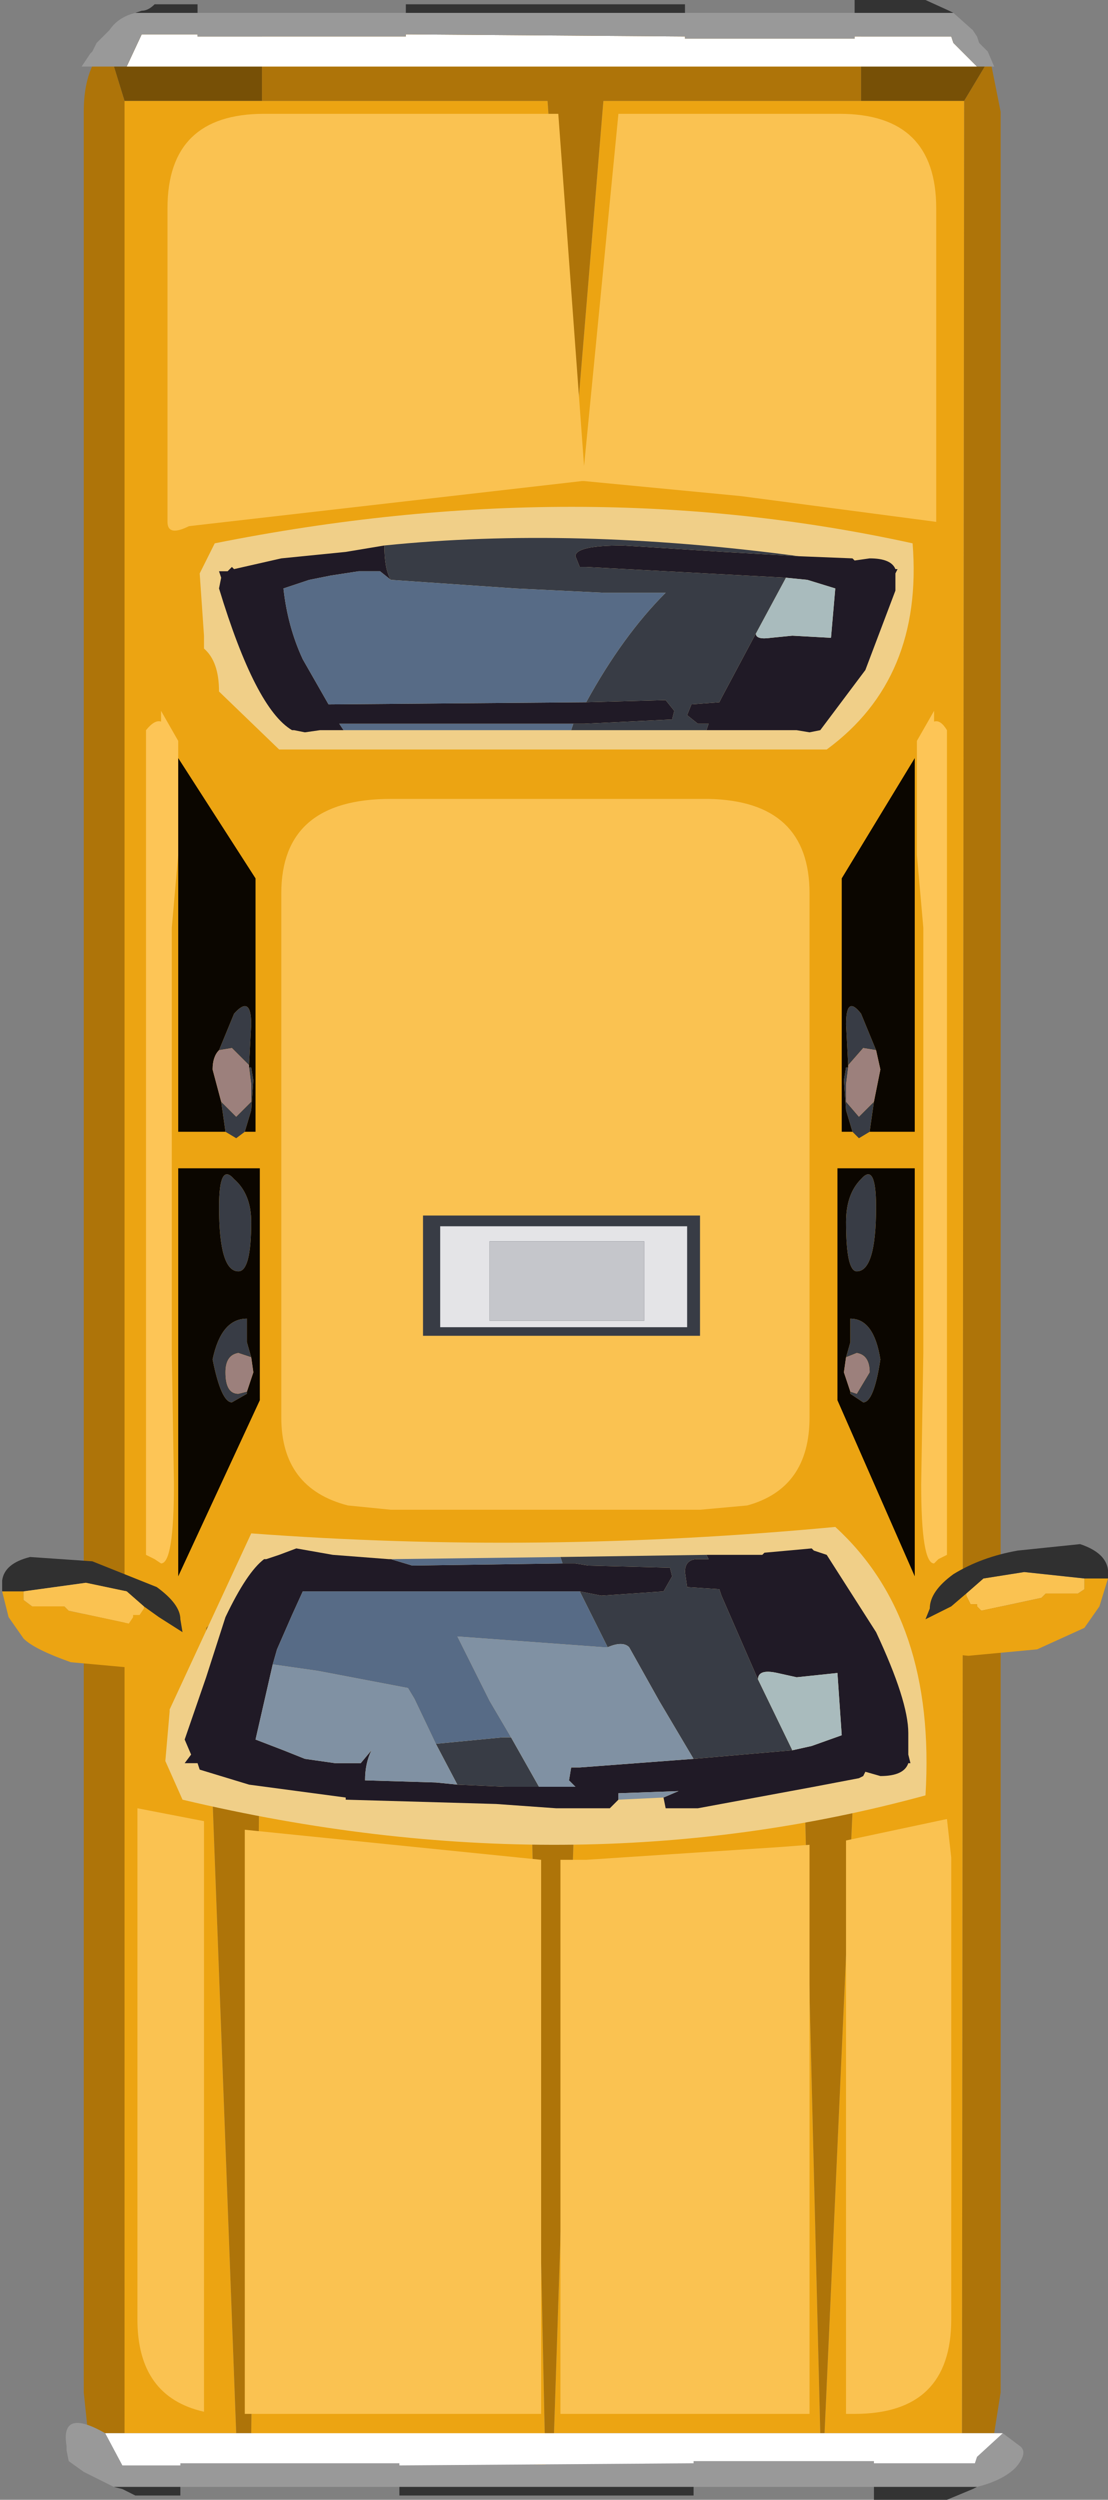 <?xml version="1.0" encoding="UTF-8" standalone="no"?>
<svg xmlns:xlink="http://www.w3.org/1999/xlink" height="58.2px" width="25.8px" xmlns="http://www.w3.org/2000/svg">
  <rect width="100%" height="100%" fill="#808080" stroke="none"/>
  <g transform="matrix(1, 0, 0, 1, 3.1, 3.25)">
    <path d="M16.95 -0.9 L16.95 -2.85 17.95 -2.85 Q19.4 -2.85 19.95 -1.9 L19.35 -0.9 16.95 -0.9 M3.0 -2.85 L3.0 -0.9 -0.2 -0.9 -0.6 -2.2 Q-0.1 -2.85 1.1 -2.85 L3.0 -2.85" fill="#775006" fill-rule="evenodd" stroke="none"/>
    <path d="M16.95 -0.9 L10.95 -0.9 10.25 7.55 9.65 -0.9 3.0 -0.9 3.0 -2.85 16.95 -2.85 16.95 -0.9 M-0.2 -0.9 L-0.2 53.4 -1.05 53.4 -1.15 52.45 -1.15 -0.65 Q-1.15 -1.7 -0.6 -2.2 L-0.2 -0.9 M2.4 53.4 L1.7 34.65 3.0 33.45 2.75 53.4 2.4 53.4 M9.6 54.15 L9.2 35.2 10.4 35.2 9.8 53.4 9.6 54.15 M16.0 53.4 L15.5 32.95 16.95 34.5 16.1 53.4 16.0 53.4 M19.3 53.4 L19.35 -0.9 19.95 -1.9 20.2 -0.65 20.2 52.45 20.05 53.4 19.3 53.4" fill="#ae7409" fill-rule="evenodd" stroke="none"/>
    <path d="M3.0 -0.9 L9.65 -0.9 10.25 7.55 10.95 -0.9 16.95 -0.9 19.35 -0.9 19.3 53.4 16.1 53.4 16.95 34.5 15.5 32.95 16.0 53.4 9.8 53.4 10.4 35.2 9.2 35.2 9.6 54.15 2.75 53.4 3.0 33.45 1.7 34.65 2.4 53.4 -0.2 53.4 -0.2 -0.9 3.0 -0.9" fill="#eca412" fill-rule="evenodd" stroke="none"/>
    <path d="M20.25 53.4 L20.65 53.7 Q20.85 53.85 20.55 54.2 20.25 54.5 19.65 54.65 L17.25 54.65 13.05 54.65 6.2 54.65 1.1 54.65 -0.45 54.65 -1.15 54.3 -1.5 54.05 -1.55 53.8 -1.55 53.7 Q-1.7 52.8 -0.65 53.4 L-0.25 54.15 1.1 54.15 1.1 54.1 6.2 54.1 6.2 54.15 13.05 54.1 13.05 54.05 17.25 54.05 17.25 54.1 19.6 54.1 19.65 53.95 20.25 53.4" fill="#999999" fill-rule="evenodd" stroke="none"/>
    <path d="M19.65 54.65 L19.55 54.7 18.95 54.95 18.4 54.95 17.25 54.95 17.25 54.65 19.65 54.65 M13.05 54.65 L13.05 54.85 6.2 54.85 6.2 54.65 13.05 54.65 M1.1 54.65 L1.1 54.85 0.5 54.85 0.05 54.85 -0.25 54.7 -0.45 54.65 1.1 54.65" fill="#333333" fill-rule="evenodd" stroke="none"/>
    <path d="M-0.65 53.4 L20.25 53.4 19.65 53.95 19.6 54.1 17.25 54.1 17.25 54.05 13.05 54.05 13.05 54.1 6.2 54.15 6.2 54.1 1.1 54.1 1.1 54.15 -0.25 54.15 -0.65 53.4" fill="#ffffff" fill-rule="evenodd" stroke="none"/>
    <path d="M-0.15 -1.7 L0.2 -2.45 1.5 -2.45 1.5 -2.4 6.35 -2.4 6.35 -2.45 12.85 -2.4 12.85 -2.35 16.8 -2.35 16.8 -2.4 19.05 -2.4 19.1 -2.25 19.65 -1.7 -0.15 -1.7" fill="#ffffff" fill-rule="evenodd" stroke="none"/>
    <path d="M19.65 -1.7 L19.1 -2.25 19.05 -2.4 16.8 -2.4 16.8 -2.35 12.85 -2.35 12.85 -2.4 6.35 -2.45 6.35 -2.4 1.5 -2.4 1.5 -2.45 0.2 -2.45 -0.15 -1.7 -1.2 -1.7 -1.0 -2.0 -0.95 -2.05 -0.85 -2.25 -0.55 -2.55 Q-0.35 -2.85 0.05 -2.95 L1.5 -2.95 6.35 -2.95 12.85 -2.95 16.8 -2.95 19.1 -2.95 19.55 -2.55 19.65 -2.4 19.7 -2.25 19.9 -2.05 20.05 -1.7 19.65 -1.7" fill="#999999" fill-rule="evenodd" stroke="none"/>
    <path d="M19.1 -2.95 L16.8 -2.95 16.8 -3.25 17.9 -3.25 18.45 -3.25 19.0 -3.0 19.1 -2.95 M12.85 -2.95 L6.35 -2.95 6.35 -3.15 12.85 -3.15 12.85 -2.95 M1.5 -2.95 L0.05 -2.95 0.2 -3.0 Q0.35 -3.0 0.5 -3.15 L0.95 -3.15 1.5 -3.15 1.5 -2.95" fill="#333333" fill-rule="evenodd" stroke="none"/>
    <path d="M1.55 10.1 L1.9 9.4 Q10.4 7.7 18.15 9.4 18.4 12.55 16.15 14.2 L3.4 14.2 2.0 12.85 Q2.0 12.15 1.65 11.85 L1.65 11.55 1.55 10.1" fill="#f0cf88" fill-rule="evenodd" stroke="none"/>
    <path d="M14.5 11.5 Q14.5 11.65 14.85 11.6 L15.35 11.55 16.25 11.6 16.35 10.45 15.7 10.25 15.2 10.2 10.55 9.95 10.4 9.95 10.3 9.7 Q10.3 9.45 11.4 9.45 L13.75 9.6 15.5 9.7 16.75 9.75 16.8 9.8 17.15 9.75 Q17.65 9.75 17.75 10.0 L17.8 10.0 17.75 10.1 17.75 10.5 17.05 12.35 16.0 13.75 15.75 13.8 15.45 13.75 13.35 13.75 13.4 13.6 13.15 13.6 12.9 13.4 13.0 13.15 13.65 13.1 13.7 13.0 14.5 11.5 M10.55 13.1 L12.4 13.05 12.6 13.3 12.55 13.5 10.5 13.6 10.25 13.6 4.8 13.6 4.9 13.75 4.35 13.75 4.0 13.8 3.75 13.75 3.7 13.75 Q2.85 13.25 2.0 10.45 L2.05 10.2 2.0 10.05 2.2 10.05 2.3 9.95 2.35 10.0 3.45 9.75 4.95 9.6 5.85 9.45 Q5.85 10.0 6.0 10.25 L5.75 10.05 5.6 10.05 5.3 10.05 5.25 10.05 4.6 10.15 4.35 10.2 4.1 10.25 3.5 10.45 Q3.6 11.35 3.95 12.1 L4.55 13.15 10.55 13.1" fill="#201a26" fill-rule="evenodd" stroke="none"/>
    <path d="M15.2 10.2 L15.7 10.25 16.35 10.45 16.25 11.6 15.35 11.55 14.85 11.6 Q14.5 11.65 14.5 11.5 L15.2 10.2" fill="#a9bbbd" fill-rule="evenodd" stroke="none"/>
    <path d="M14.5 11.5 L13.7 13.0 13.65 13.1 13.0 13.15 12.9 13.4 13.15 13.6 13.4 13.6 13.35 13.75 10.2 13.75 10.25 13.6 10.5 13.6 12.55 13.5 12.6 13.3 12.4 13.05 10.55 13.1 Q11.4 11.55 12.4 10.55 L10.95 10.55 8.9 10.45 6.0 10.25 Q5.85 10.0 5.85 9.45 10.25 9.0 15.5 9.7 L13.75 9.6 11.4 9.45 Q10.3 9.45 10.3 9.7 L10.4 9.95 10.55 9.95 15.2 10.2 14.5 11.5" fill="#383c45" fill-rule="evenodd" stroke="none"/>
    <path d="M6.0 10.25 L8.9 10.45 10.95 10.55 12.4 10.55 Q11.4 11.55 10.55 13.1 L4.55 13.15 3.95 12.1 Q3.6 11.35 3.5 10.45 L4.1 10.25 4.35 10.2 4.6 10.15 5.25 10.05 5.3 10.05 5.6 10.05 5.75 10.05 6.0 10.25 M10.25 13.6 L10.2 13.75 4.9 13.75 4.8 13.6 10.25 13.6" fill="#576b86" fill-rule="evenodd" stroke="none"/>
    <path d="M1.15 38.65 L0.75 37.75 0.85 36.6 0.85 36.55 2.75 32.45 Q9.45 32.95 16.35 32.3 18.7 34.45 18.45 38.55 10.2 40.8 1.15 38.65" fill="#f0cf88" fill-rule="evenodd" stroke="none"/>
    <path d="M14.55 35.85 L13.7 33.9 13.65 33.75 12.9 33.7 12.85 33.35 Q12.85 33.05 13.15 33.05 L13.4 33.05 13.35 32.95 14.65 32.95 14.7 32.9 15.8 32.8 15.85 32.85 16.15 32.95 17.3 34.75 Q18.05 36.35 18.05 37.1 L18.05 37.6 18.1 37.8 18.05 37.8 Q17.95 38.1 17.4 38.1 L17.05 38.0 17.0 38.1 16.9 38.15 15.85 38.35 13.15 38.85 12.4 38.85 12.35 38.6 12.7 38.45 11.3 38.5 11.3 38.65 11.1 38.85 9.85 38.85 8.45 38.75 4.95 38.65 4.95 38.6 2.7 38.3 1.55 37.95 1.5 37.8 1.2 37.8 1.35 37.6 1.2 37.25 1.7 35.8 2.15 34.4 Q2.65 33.35 3.05 33.05 L3.1 33.05 3.4 32.95 3.8 32.8 4.65 32.95 5.95 33.05 6.0 33.05 6.5 33.2 10.0 33.15 10.3 33.15 10.6 33.2 12.5 33.25 12.55 33.45 12.35 33.8 10.9 33.9 10.4 33.8 3.95 33.8 3.7 34.35 3.35 35.15 3.25 35.5 2.85 37.25 3.5 37.5 3.75 37.6 4.0 37.7 4.7 37.8 4.75 37.8 5.05 37.8 5.3 37.8 5.55 37.5 Q5.4 37.8 5.4 38.2 L7.05 38.25 7.55 38.3 8.65 38.35 9.45 38.35 10.3 38.35 10.15 38.2 10.2 37.9 10.4 37.9 13.05 37.7 15.35 37.5 15.8 37.4 16.5 37.15 16.4 35.7 15.45 35.8 15.0 35.7 Q14.55 35.6 14.55 35.85" fill="#201a26" fill-rule="evenodd" stroke="none"/>
    <path d="M13.35 32.95 L13.4 33.05 13.15 33.05 Q12.85 33.05 12.85 33.35 L12.9 33.7 13.65 33.75 13.7 33.9 14.55 35.85 15.35 37.5 13.05 37.7 12.25 36.35 11.55 35.1 Q11.4 34.95 11.05 35.1 L10.4 33.8 10.9 33.9 12.35 33.8 12.55 33.45 12.5 33.25 10.6 33.2 10.3 33.15 10.0 33.15 9.95 33.0 13.35 32.95 M9.45 38.35 L8.65 38.35 7.55 38.3 7.05 37.35 8.6 37.2 8.8 37.2 9.45 38.35" fill="#383c45" fill-rule="evenodd" stroke="none"/>
    <path d="M13.05 37.7 L10.4 37.9 10.2 37.9 10.15 38.2 10.3 38.35 9.45 38.35 8.8 37.2 8.3 36.35 7.55 34.85 10.95 35.1 11.05 35.1 Q11.4 34.95 11.55 35.1 L12.25 36.35 13.05 37.7 M7.55 38.3 L7.05 38.25 5.4 38.2 Q5.4 37.8 5.55 37.5 L5.3 37.8 5.05 37.8 4.75 37.8 4.7 37.8 4.0 37.7 3.75 37.6 3.5 37.5 2.85 37.25 3.25 35.5 4.3 35.65 6.4 36.05 6.55 36.3 7.05 37.35 7.55 38.3 M11.3 38.65 L11.3 38.5 12.7 38.45 12.35 38.6 11.3 38.65" fill="#8091a3" fill-rule="evenodd" stroke="none"/>
    <path d="M3.25 35.5 L3.35 35.15 3.7 34.35 3.95 33.8 10.4 33.8 11.05 35.1 10.95 35.1 7.55 34.85 8.3 36.35 8.8 37.2 8.6 37.2 7.05 37.35 6.55 36.3 6.4 36.05 4.3 35.65 3.25 35.5 M10.0 33.15 L6.5 33.2 6.0 33.05 9.95 33.0 10.0 33.15" fill="#576b86" fill-rule="evenodd" stroke="none"/>
    <path d="M14.55 35.85 Q14.55 35.6 15.0 35.7 L15.45 35.8 16.4 35.7 16.5 37.15 15.8 37.4 15.35 37.5 14.55 35.85" fill="#a9bbbd" fill-rule="evenodd" stroke="none"/>
    <path d="M0.65 13.3 L1.05 14.0 1.05 16.65 0.9 18.35 0.9 23.3 0.9 28.25 0.95 31.3 Q0.95 33.15 0.65 33.15 L0.5 33.05 0.3 32.95 0.3 13.75 Q0.5 13.5 0.65 13.55 L0.65 13.3" fill="#fdc556" fill-rule="evenodd" stroke="none"/>
    <path d="M2.15 23.1 L1.05 23.1 1.05 14.4 2.85 17.2 2.85 23.1 2.6 23.1 2.75 22.6 2.8 21.9 2.75 21.6 2.7 21.6 2.7 21.55 2.75 20.6 Q2.75 19.9 2.35 20.35 L2.0 21.2 Q1.85 21.35 1.85 21.65 L2.05 22.4 2.15 23.1 M1.05 23.95 L2.95 23.95 2.95 29.35 1.05 33.45 1.05 23.95 M2.0 24.85 Q2.0 26.35 2.45 26.35 2.75 26.35 2.75 25.2 2.75 24.55 2.35 24.2 2.0 23.8 2.0 24.85 M2.75 28.35 L2.65 28.0 2.65 27.45 Q2.05 27.45 1.85 28.4 2.05 29.4 2.3 29.4 L2.65 29.2 2.65 29.15 2.8 28.7 2.75 28.35" fill="#0b0600" fill-rule="evenodd" stroke="none"/>
    <path d="M2.15 23.1 L2.05 22.4 2.4 22.75 2.75 22.4 2.75 22.0 2.7 21.6 2.75 21.6 2.8 21.9 2.75 22.6 2.6 23.1 2.4 23.25 2.15 23.1 M2.0 21.2 L2.35 20.35 Q2.75 19.9 2.75 20.6 L2.7 21.55 2.3 21.15 2.0 21.2 M2.0 24.85 Q2.0 23.8 2.35 24.2 2.75 24.55 2.75 25.2 2.75 26.35 2.45 26.35 2.0 26.35 2.0 24.85 M2.65 29.15 L2.65 29.2 2.3 29.4 Q2.05 29.4 1.85 28.4 2.05 27.45 2.65 27.45 L2.65 28.0 2.75 28.35 2.45 28.25 Q2.15 28.3 2.15 28.7 2.15 29.2 2.45 29.2 L2.65 29.15" fill="#383c45" fill-rule="evenodd" stroke="none"/>
    <path d="M2.05 22.4 L1.85 21.65 Q1.85 21.35 2.0 21.2 L2.3 21.15 2.7 21.55 2.7 21.6 2.75 22.0 2.75 22.4 2.4 22.75 2.05 22.4 M2.65 29.15 L2.45 29.2 Q2.15 29.2 2.15 28.7 2.15 28.3 2.45 28.25 L2.75 28.35 2.8 28.7 2.65 29.15" fill="#9c807c" fill-rule="evenodd" stroke="none"/>
    <path d="M18.65 13.3 L18.65 13.55 Q18.8 13.5 18.95 13.75 L18.95 32.95 18.75 33.05 18.65 33.15 Q18.35 33.15 18.35 31.3 L18.4 28.25 18.4 23.3 18.4 18.35 18.25 16.65 18.25 14.0 18.65 13.3" fill="#fdc556" fill-rule="evenodd" stroke="none"/>
    <path d="M16.75 23.1 L16.5 23.1 16.5 17.2 18.2 14.4 18.2 23.1 17.15 23.1 17.25 22.4 17.4 21.65 17.3 21.2 16.95 20.35 Q16.6 19.9 16.6 20.6 L16.65 21.55 16.65 21.6 16.6 21.6 16.55 21.9 16.6 22.6 16.75 23.1 M18.2 23.95 L18.2 33.45 16.4 29.35 16.4 23.95 18.2 23.95 M17.3 24.85 Q17.3 23.8 16.95 24.2 16.6 24.55 16.6 25.2 16.6 26.35 16.85 26.35 17.3 26.35 17.3 24.85 M16.6 28.35 L16.55 28.7 16.7 29.15 16.7 29.2 17.0 29.4 Q17.25 29.4 17.4 28.4 17.25 27.45 16.7 27.45 L16.7 28.0 16.6 28.35" fill="#0b0600" fill-rule="evenodd" stroke="none"/>
    <path d="M17.15 23.1 L16.9 23.25 16.75 23.1 16.6 22.6 16.55 21.9 16.6 21.6 16.65 21.6 16.6 22.0 16.6 22.4 16.9 22.75 17.25 22.4 17.15 23.1 M16.65 21.55 L16.6 20.6 Q16.6 19.9 16.95 20.35 L17.3 21.2 17.0 21.15 16.65 21.55 M17.3 24.85 Q17.3 26.35 16.85 26.35 16.6 26.35 16.6 25.2 16.6 24.55 16.95 24.2 17.3 23.8 17.3 24.85 M16.7 29.15 L16.85 29.2 17.15 28.7 Q17.15 28.3 16.85 28.25 L16.6 28.35 16.7 28.0 16.7 27.45 Q17.25 27.45 17.4 28.4 17.25 29.4 17.0 29.4 L16.7 29.2 16.7 29.15" fill="#383c45" fill-rule="evenodd" stroke="none"/>
    <path d="M16.65 21.6 L16.65 21.55 17.0 21.15 17.3 21.2 17.4 21.65 17.25 22.4 16.9 22.75 16.6 22.4 16.6 22.0 16.65 21.6 M16.6 28.35 L16.85 28.25 Q17.15 28.3 17.15 28.7 L16.85 29.2 16.7 29.15 16.55 28.7 16.6 28.35" fill="#9c807c" fill-rule="evenodd" stroke="none"/>
    <path d="M18.95 39.1 L19.05 40.0 19.05 50.75 Q19.05 52.95 16.8 52.95 L16.6 52.95 16.6 39.6 18.95 39.1 M10.55 40.05 L15.1 39.75 15.75 39.7 15.75 52.95 9.95 52.95 9.95 40.05 10.55 40.05 M2.6 39.35 L9.5 40.05 9.5 52.95 2.6 52.95 2.6 39.35 M0.1 38.85 L1.65 39.15 1.65 52.9 Q0.1 52.55 0.1 50.75 L0.1 38.85 M3.45 17.55 Q3.45 15.35 6.0 15.35 L13.4 15.35 Q15.75 15.4 15.75 17.55 L15.75 29.75 Q15.75 31.4 14.3 31.8 L13.2 31.9 6.0 31.9 5.0 31.8 Q3.45 31.4 3.45 29.75 L3.45 17.55 M11.3 -0.6 L16.45 -0.6 Q18.7 -0.6 18.7 1.6 L18.7 8.9 14.15 8.3 10.5 7.95 10.45 7.95 1.3 9.0 Q0.8 9.25 0.8 8.9 L0.8 1.6 Q0.8 -0.6 3.05 -0.6 L9.9 -0.6 10.5 7.6 11.3 -0.6" fill="#fac251" fill-rule="evenodd" stroke="none"/>
    <path d="M13.2 25.05 L13.2 27.85 6.75 27.85 6.75 25.05 13.2 25.05" fill="#383c45" fill-rule="evenodd" stroke="none"/>
    <path d="M11.9 25.65 L8.3 25.65 8.3 27.5 11.9 27.5 11.9 25.65 M12.9 27.65 L7.15 27.65 7.15 25.3 12.9 25.3 12.9 27.65" fill="#e4e4e7" fill-rule="evenodd" stroke="none"/>
    <path d="M11.9 25.65 L11.9 27.5 8.3 27.5 8.3 25.65 11.9 25.65" fill="#c5c6cb" fill-rule="evenodd" stroke="none"/>
    <path d="M1.15 34.75 L1.0 35.2 Q0.9 35.55 0.2 35.6 L-1.45 35.45 Q-2.3 35.15 -2.55 34.9 L-2.9 34.4 -3.05 33.8 -2.55 33.8 -2.55 34.0 -2.35 34.15 -1.6 34.15 -1.5 34.25 -0.1 34.55 0.0 34.4 0.0 34.35 0.15 34.35 0.25 34.2 0.25 34.15 0.6 34.4 1.15 34.75" fill="#eca412" fill-rule="evenodd" stroke="none"/>
    <path d="M1.15 34.75 L0.6 34.4 0.25 34.15 -0.15 33.8 -1.1 33.6 -2.55 33.8 -3.05 33.8 -3.05 33.55 Q-3.0 33.15 -2.4 33.0 L-0.95 33.1 0.55 33.7 Q1.1 34.1 1.1 34.45 L1.15 34.75" fill="#303030" fill-rule="evenodd" stroke="none"/>
    <path d="M0.25 34.15 L0.25 34.2 0.15 34.35 0.0 34.35 0.0 34.4 -0.1 34.55 -1.5 34.25 -1.6 34.15 -2.35 34.15 -2.55 34.0 -2.55 33.8 -1.1 33.6 -0.15 33.8 0.25 34.15" fill="#fac251" fill-rule="evenodd" stroke="none"/>
    <path d="M19.4 33.85 L19.8 33.5 20.75 33.35 22.15 33.5 22.15 33.75 22.0 33.85 21.25 33.85 21.15 33.95 19.75 34.25 19.65 34.15 19.65 34.1 19.5 34.1 19.4 33.9 19.4 33.85" fill="#fac251" fill-rule="evenodd" stroke="none"/>
    <path d="M19.4 33.85 L19.4 33.9 19.5 34.1 19.65 34.1 19.65 34.15 19.75 34.25 21.15 33.95 21.25 33.85 22.0 33.85 22.15 33.75 22.15 33.5 22.7 33.5 22.5 34.15 22.15 34.65 21.05 35.15 19.45 35.3 Q18.75 35.25 18.65 34.9 L18.45 34.45 19.05 34.15 19.4 33.85" fill="#eca412" fill-rule="evenodd" stroke="none"/>
    <path d="M22.15 33.5 L20.75 33.35 19.8 33.5 19.4 33.85 19.05 34.15 18.45 34.45 18.55 34.2 Q18.55 33.8 19.1 33.4 19.75 33.0 20.6 32.85 L22.05 32.7 Q22.65 32.9 22.7 33.3 L22.7 33.5 22.15 33.5" fill="#303030" fill-rule="evenodd" stroke="none"/>
  </g>
</svg>
